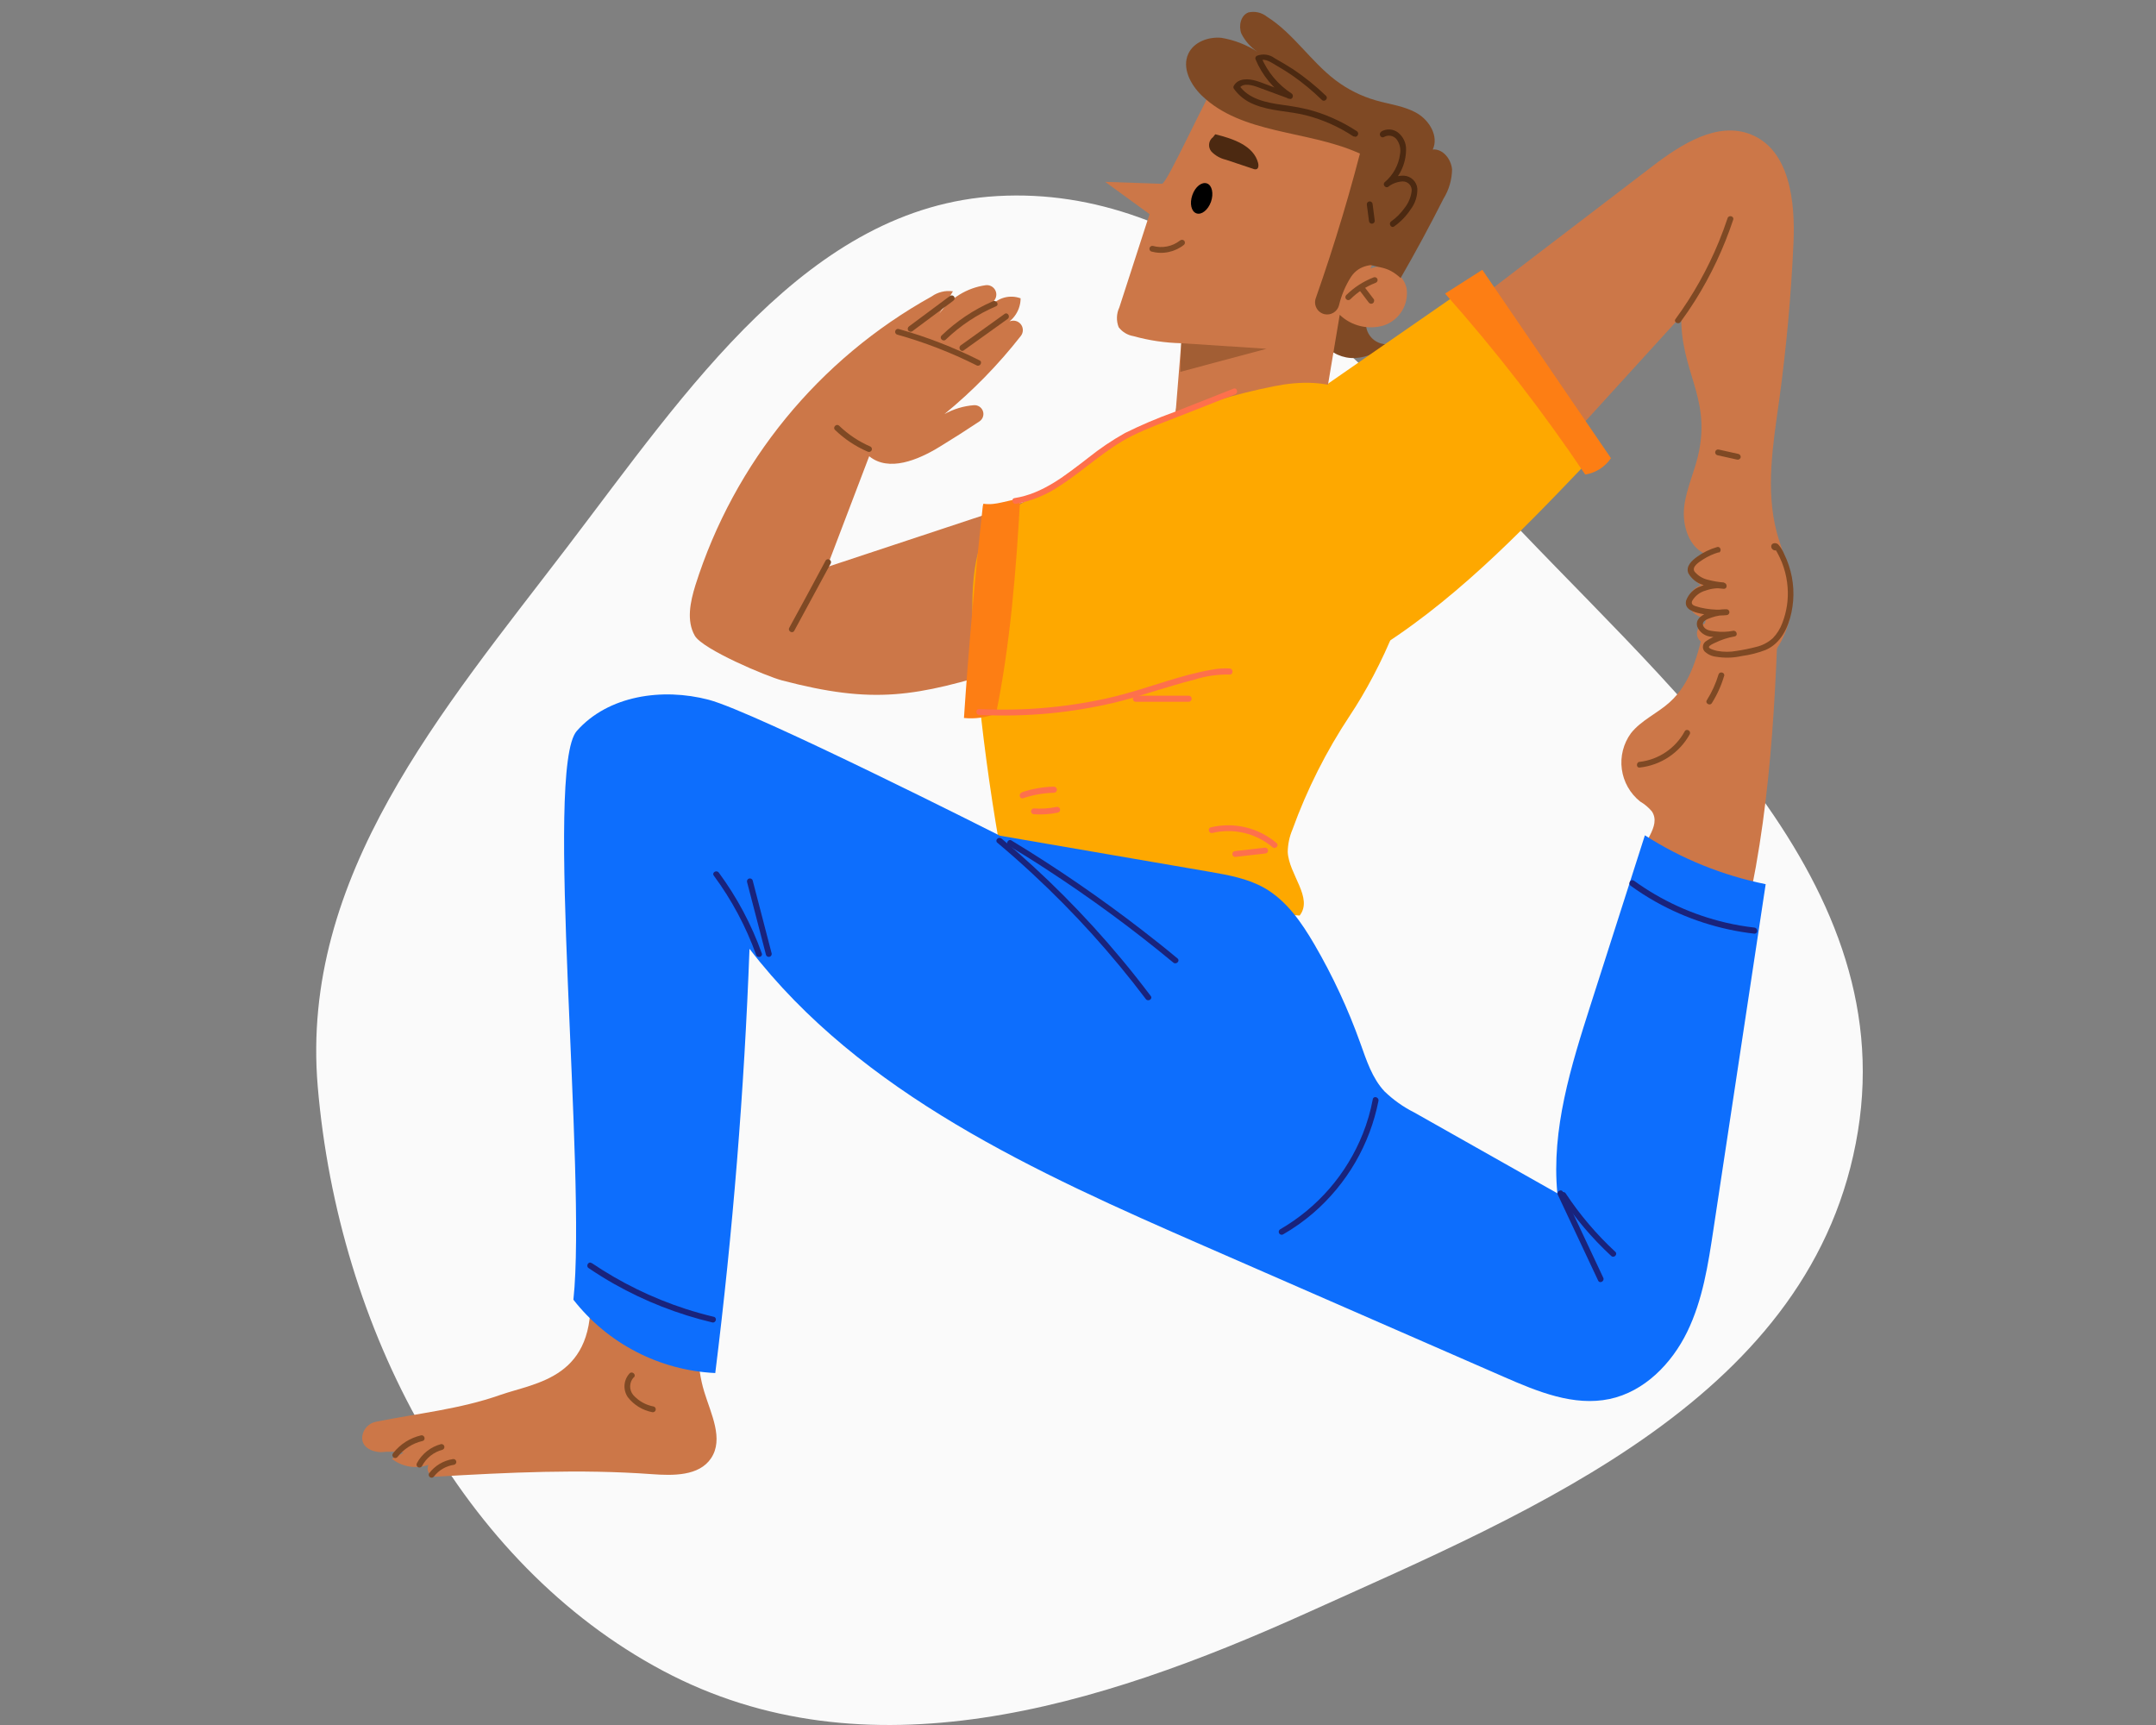 <svg width="375" height="300" viewBox="0 0 375 300" fill="none" xmlns="http://www.w3.org/2000/svg">
<rect x="0" y="0" width="375" height="300" fill="#808080" stroke="none"/>
<path fill-rule="evenodd" clip-rule="evenodd" d="M173.505 34.095C207.826 32.172 234.576 59.895 258.816 86.242C288.685 118.708 330.48 151.647 323.153 196.755C315.673 242.803 267.156 262.523 227.258 280.527C190.894 296.937 150.64 309.371 115.285 290.557C80.217 271.895 58.864 231.09 55.268 189.001C52.141 152.389 76.955 123.57 98.598 95.215C119.547 67.769 140.641 35.935 173.505 34.095Z" fill="#FAFAFA"/>
<g clip-path="url(#clip0_515_8976)">
<path d="M179.947 86.66L143.841 98.617L151.182 79.344C154.591 82.116 159.652 80.013 163.402 77.72C165.756 76.286 168.089 74.8 170.38 73.271C170.659 73.079 170.867 72.8 170.972 72.479C171.077 72.157 171.073 71.81 170.96 71.491C170.848 71.172 170.633 70.899 170.349 70.714C170.065 70.529 169.727 70.442 169.389 70.467C167.589 70.612 165.841 71.14 164.265 72.018C169.191 67.984 173.654 63.418 177.571 58.405C177.775 58.136 177.892 57.812 177.905 57.475C177.919 57.139 177.828 56.806 177.646 56.522C177.463 56.239 177.198 56.018 176.886 55.889C176.573 55.76 176.229 55.73 175.899 55.803C175.074 55.972 174.303 56.336 173.651 56.865C174.755 56.575 175.733 55.93 176.433 55.03C177.132 54.129 177.513 53.024 177.518 51.885C176.601 51.545 175.6 51.502 174.658 51.761C173.715 52.021 172.878 52.569 172.266 53.329L173.033 52.108C173.202 51.846 173.293 51.54 173.294 51.228C173.295 50.915 173.206 50.609 173.038 50.346C172.87 50.082 172.629 49.872 172.345 49.74C172.061 49.608 171.745 49.561 171.435 49.602C169.818 49.829 168.267 50.388 166.879 51.244C165.491 52.099 164.296 53.232 163.37 54.572L165.745 50.664C164.436 50.474 163.103 50.797 162.027 51.567C142.397 62.465 127.697 80.441 120.946 101.802C120.062 104.68 119.359 107.95 120.85 110.562C122.225 112.941 133.337 117.623 135.989 118.324C151.97 122.519 159.247 121.223 175.014 116.296L179.947 86.66Z" fill="#CC7748"/>
<path d="M175.248 55.474L167.631 60.932C167.098 61.314 166.565 60.433 167.119 60.051L174.737 54.593C175.269 54.221 175.802 55.092 175.248 55.474Z" fill="#7F4924"/>
<path d="M173.245 53.265C170.001 54.654 167.037 56.618 164.499 59.063C164.019 59.52 163.305 58.808 163.774 58.352C166.374 55.844 169.405 53.822 172.723 52.384C173.32 52.129 173.842 53 173.245 53.265V53.265Z" fill="#7F4924"/>
<path d="M165.787 52.32L158.649 57.63C158.531 57.696 158.392 57.715 158.261 57.681C158.13 57.648 158.017 57.564 157.946 57.449C157.884 57.331 157.869 57.194 157.902 57.064C157.935 56.935 158.016 56.822 158.127 56.748L165.276 51.439C165.394 51.372 165.533 51.354 165.664 51.388C165.795 51.421 165.908 51.504 165.979 51.62C166.042 51.737 166.057 51.874 166.021 52.003C165.986 52.131 165.902 52.241 165.787 52.31V52.32Z" fill="#7F4924"/>
<path d="M156.263 57.205C161.135 58.568 165.862 60.399 170.379 62.673C170.965 62.96 170.453 63.841 169.868 63.544C165.435 61.316 160.797 59.52 156.018 58.182C155.899 58.136 155.801 58.048 155.744 57.934C155.686 57.821 155.674 57.69 155.709 57.567C155.743 57.445 155.823 57.34 155.931 57.273C156.04 57.206 156.169 57.182 156.295 57.205H156.263Z" fill="#7F4924"/>
<path d="M145.961 74.046C147.541 75.571 149.386 76.798 151.405 77.666C151.463 77.699 151.514 77.743 151.554 77.796C151.595 77.849 151.625 77.909 151.641 77.974C151.658 78.038 151.662 78.105 151.653 78.171C151.643 78.236 151.621 78.3 151.586 78.357C151.516 78.469 151.405 78.55 151.276 78.584C151.147 78.617 151.011 78.601 150.894 78.537C148.795 77.631 146.879 76.354 145.237 74.768C144.768 74.311 145.492 73.589 145.961 74.046V74.046Z" fill="#7F4924"/>
<path d="M144.48 98.011L138.152 109.691C137.843 110.275 136.969 109.755 137.278 109.182C139.409 105.296 141.515 101.402 143.596 97.502C143.915 96.928 144.789 97.438 144.48 98.011Z" fill="#7F4924"/>
<path d="M239.938 53.127C239.16 53.421 238.509 53.974 238.095 54.692C237.682 55.411 237.531 56.25 237.668 57.067C237.85 57.875 238.307 58.596 238.961 59.107C239.616 59.618 240.428 59.888 241.259 59.87C239.741 61.303 237.763 62.153 235.676 62.27C234.64 62.313 233.607 62.113 232.662 61.687C231.717 61.261 230.884 60.621 230.232 59.817C229.549 58.857 229.057 57.776 228.783 56.632C228.189 54.677 228.068 52.61 228.431 50.6L239.938 53.127Z" fill="#7F4924"/>
<path d="M255.364 53.393L287.443 28.886C292.439 25.063 298.746 21.039 304.574 23.396C311.275 26.104 312.266 35.013 311.946 42.212C311.541 51.386 310.7 60.55 309.453 69.65C308.388 77.284 307.067 85.142 309.038 92.585C309.826 95.558 311.169 98.394 311.584 101.42C312.133 105.38 311.245 109.405 309.08 112.771C308.884 113.193 308.527 113.521 308.089 113.681C307.65 113.841 307.166 113.821 306.742 113.626C306.318 113.43 305.99 113.074 305.829 112.637C305.668 112.2 305.688 111.717 305.884 111.295L306.3 110.021C303.913 112.919 299.364 113.45 296.104 111.73C295.805 111.575 295.556 111.337 295.389 111.045C295.222 110.753 295.142 110.419 295.16 110.083C295.178 109.747 295.293 109.423 295.49 109.15C295.688 108.878 295.96 108.667 296.275 108.545L299.023 107.355C296.978 108.152 294.186 107.207 293.696 105.072C293.206 102.938 296.093 100.73 297.723 102.195C296.971 102.271 296.218 102.06 295.615 101.605C295.013 101.15 294.605 100.484 294.474 99.742C294.395 98.991 294.603 98.237 295.057 97.633C295.512 97.028 296.179 96.617 296.924 96.482C293.782 95.335 292.546 91.417 292.94 88.104C293.334 84.791 294.89 81.733 295.529 78.431C297.404 68.874 292.333 64.627 292.418 54.964L268.98 80.703C264.601 73.547 257.154 60.645 254.522 52.681L255.364 53.393Z" fill="#CC7748"/>
<path d="M228.006 68.79L254.459 50.462C255.063 49.925 255.845 49.63 256.654 49.634C257.401 49.82 258.055 50.269 258.497 50.898C265.484 58.688 271.459 67.325 276.278 76.605C276.737 77.302 276.954 78.13 276.896 78.962C276.686 79.663 276.284 80.292 275.735 80.778C264.133 92.936 252.296 105.2 237.893 113.854C238.989 100.39 236.447 86.879 230.531 74.725L228.006 68.79Z" fill="#FEA800"/>
<path d="M212.909 11.886C209.713 16.738 203.012 31.997 202.096 31.965L192.23 31.625L199.944 37.242C198.189 42.651 196.439 48.055 194.691 53.457C194.437 53.993 194.295 54.577 194.275 55.17C194.255 55.764 194.357 56.355 194.574 56.908C195.2 57.732 196.119 58.287 197.142 58.458C199.849 59.212 202.641 59.626 205.452 59.69C205.153 63.427 204.845 67.123 204.546 70.903C204.338 71.939 204.516 73.014 205.047 73.929C205.642 74.561 206.421 74.992 207.274 75.161C212.547 76.679 229.561 75.437 229.647 74.863C230.762 68.159 231.887 61.456 233.024 54.752C234.023 55.708 235.258 56.382 236.604 56.706C237.949 57.031 239.357 56.994 240.684 56.6C241.993 56.158 243.107 55.274 243.832 54.101C244.558 52.929 244.85 51.54 244.658 50.176C244.114 47.478 240.865 45.567 238.361 46.714C240.996 40.435 243.372 34.064 245.489 27.601L212.909 11.886Z" fill="#CC7748"/>
<path d="M284.982 149.85C285.429 146.728 289.062 143.745 287.315 141.111C286.737 140.426 286.045 139.844 285.27 139.391C283.525 137.995 282.387 135.984 282.089 133.774C281.792 131.564 282.358 129.325 283.672 127.52C285.451 125.269 288.242 124.079 290.383 122.157C297.937 115.383 295.242 102.099 302.103 94.55C303.999 92.479 307.952 91.364 309.23 93.828C309.56 94.631 309.684 95.503 309.592 96.365C309.028 117.146 308.442 138.096 303.86 158.387C303.823 158.812 303.691 159.224 303.474 159.591C303.256 159.959 302.959 160.273 302.603 160.511C301.985 160.716 301.313 160.697 300.707 160.458C294.389 158.716 287.592 155.435 285.642 149.202L284.982 149.85Z" fill="#CC7748"/>
<path d="M102.632 224.306C103.772 239.745 93.257 240.404 86.939 242.623C80.014 245.065 72.631 245.808 65.44 247.252C64.818 247.366 64.248 247.672 63.812 248.128C63.375 248.584 63.095 249.166 63.011 249.79C62.798 251.68 64.662 252.508 66.26 252.551C67.58 252.419 68.911 252.448 70.223 252.636L68.146 253.698C69.035 254.397 70.088 254.861 71.205 255.047C72.323 255.233 73.469 255.134 74.538 254.76C74.423 254.979 74.368 255.225 74.379 255.472C74.39 255.719 74.467 255.959 74.601 256.167C74.735 256.375 74.922 256.544 75.143 256.657C75.364 256.77 75.611 256.822 75.859 256.809C88.356 256.087 100.885 255.46 113.361 256.374C117.1 256.65 121.596 256.713 123.673 253.613C125.921 250.268 123.673 245.914 122.501 242.081C121.063 237.409 121.298 232.429 121.308 227.555C121.308 226.961 121.308 226.281 120.499 226.069C120.209 225.995 119.904 225.995 119.614 226.069L102.568 218.275L102.632 224.306Z" fill="#CC7748"/>
<path d="M246.171 93.222C246.543 102.779 240.109 116.466 234.803 124.419C230.687 130.617 227.329 137.283 224.799 144.275C224.275 145.509 223.996 146.833 223.979 148.172C224.171 152.09 228.453 156.125 226.056 159.226L180.629 155.849C179.093 155.888 177.584 155.447 176.314 154.586C175.089 153.524 174.726 151.825 174.428 150.243C172.66 140.623 171.271 130.942 170.262 121.202C169.336 112.197 166.747 93.413 174.769 89.145C186.094 83.124 183.835 83.198 190.537 79.121C194.193 76.82 198.03 74.817 202.011 73.132C208.323 70.493 214.887 68.497 221.603 67.175C229.849 65.508 245.105 65.36 246.171 93.222Z" fill="#FEA800"/>
<path d="M173.916 145.337L210.384 151.613C213.665 152.186 217.021 152.781 219.919 154.427C223.765 156.614 226.386 160.426 228.613 164.238C231.803 169.716 234.481 175.474 236.614 181.44C237.679 184.402 238.659 187.513 240.822 189.818C242.352 191.293 244.098 192.528 246 193.481L270.876 207.529C269.811 196.401 273.252 185.4 276.661 174.75C279.807 164.932 282.954 155.106 286.1 145.274C292.513 149.381 299.638 152.262 307.11 153.768C304.084 173.787 301.055 193.807 298.022 213.826C297.106 219.91 296.157 226.09 293.462 231.622C290.767 237.154 286.004 242.028 279.974 243.302C273.753 244.619 267.446 242.028 261.629 239.48L209.425 216.682C180.244 203.94 149.764 190.211 130.363 165.013C129.447 189.676 127.462 214.268 124.408 238.79C119.616 238.562 114.93 237.304 110.671 235.103C106.413 232.902 102.681 229.809 99.734 226.037C102.078 204.121 94.599 133.657 100.32 127.127C105.796 120.926 115.235 119.588 123.279 121.701C131.322 123.814 173.916 145.337 173.916 145.337Z" fill="#0D6EFD"/>
<path d="M170.944 87.998C169.581 100.259 168.487 112.548 167.663 124.865C169.559 125.059 171.473 124.797 173.246 124.101C175.707 112.197 176.761 98.946 177.433 86.809C175.142 86.915 173.352 87.956 171.04 87.605L170.944 87.998Z" fill="#FD7E14"/>
<path d="M170.305 123.304C177.686 123.682 185.085 123.075 192.305 121.499C197.227 120.437 201.947 118.622 206.815 117.337C208.094 117.008 209.383 116.7 210.693 116.487C211.745 116.276 212.819 116.198 213.89 116.254C214.539 116.317 214.539 117.315 213.89 117.315C211.809 117.268 209.735 117.566 207.753 118.197C205.271 118.823 202.831 119.588 200.391 120.32C198.143 121.032 195.906 121.711 193.615 122.253C190.022 123.089 186.378 123.689 182.706 124.048C178.589 124.447 174.447 124.54 170.316 124.324C169.666 124.324 169.655 123.262 170.316 123.315L170.305 123.304Z" fill="#FE704C"/>
<path d="M197.483 120.99H206.741C206.882 120.99 207.018 121.045 207.117 121.145C207.217 121.245 207.273 121.38 207.273 121.52C207.273 121.661 207.217 121.796 207.117 121.896C207.018 121.995 206.882 122.051 206.741 122.051H197.483C197.361 122.034 197.25 121.973 197.17 121.88C197.089 121.788 197.045 121.669 197.045 121.547C197.045 121.424 197.089 121.306 197.17 121.214C197.25 121.121 197.361 121.06 197.483 121.043V120.99Z" fill="#FE704C"/>
<path d="M251.348 51.057C260.17 60.993 268.313 71.507 275.723 82.53C276.625 82.385 277.487 82.058 278.257 81.569C279.026 81.079 279.687 80.438 280.198 79.684L257.825 46.926L251.348 51.057Z" fill="#FD7E14"/>
<path d="M221.336 147.344C219.912 146.142 218.223 145.291 216.408 144.859C214.592 144.428 212.7 144.428 210.885 144.86C210.246 145.008 209.979 144.031 210.618 143.883C212.606 143.408 214.679 143.41 216.666 143.888C218.653 144.366 220.498 145.307 222.05 146.633C222.551 147.058 221.826 147.769 221.336 147.344Z" fill="#FE704C"/>
<path d="M214.848 148.013L220.047 147.418C220.183 147.418 220.313 147.472 220.409 147.568C220.505 147.663 220.559 147.793 220.559 147.928C220.556 148.062 220.501 148.191 220.406 148.286C220.311 148.381 220.182 148.435 220.047 148.438L214.848 149.032C214.781 149.032 214.715 149.019 214.653 148.994C214.591 148.968 214.534 148.931 214.487 148.883C214.439 148.836 214.402 148.78 214.376 148.718C214.35 148.656 214.337 148.59 214.337 148.523C214.34 148.388 214.394 148.26 214.49 148.165C214.585 148.07 214.714 148.016 214.848 148.013V148.013Z" fill="#FE704C"/>
<path d="M239.767 191.432C238.277 199.025 234.279 205.903 228.41 210.969C226.781 212.37 225.022 213.614 223.158 214.686C223.041 214.745 222.906 214.758 222.78 214.721C222.654 214.684 222.547 214.601 222.482 214.487C222.416 214.374 222.397 214.24 222.427 214.113C222.458 213.986 222.537 213.875 222.647 213.804C229.175 210.034 234.24 204.185 237.029 197.197C237.808 195.249 238.393 193.228 238.776 191.166C238.904 190.529 239.842 190.794 239.767 191.432V191.432Z" fill="#19237C"/>
<path d="M271.835 207.264L278.866 222.225C279.133 222.809 278.259 223.287 277.982 222.735L270.951 207.773C270.674 207.189 271.558 206.711 271.835 207.264Z" fill="#19237C"/>
<path d="M272.325 207.54C274.782 211.26 277.68 214.672 280.955 217.702C281.434 218.147 280.721 218.87 280.241 218.424C276.9 215.331 273.945 211.848 271.441 208.049C271.09 207.508 271.963 206.988 272.325 207.54Z" fill="#19237C"/>
<path d="M284.14 153.12C288.94 156.608 294.392 159.103 300.174 160.458C301.814 160.84 303.476 161.127 305.149 161.318C305.799 161.392 305.799 162.38 305.149 162.38C299.115 161.691 293.279 159.806 287.986 156.837C286.48 155.991 285.025 155.059 283.629 154.044C283.107 153.662 283.629 152.781 284.14 153.163V153.12Z" fill="#19237C"/>
<path d="M102.93 219.666C107.964 223.066 113.45 225.747 119.231 227.63C120.85 228.15 122.501 228.617 124.153 229.01C124.792 229.159 124.525 230.135 123.886 229.987C117.919 228.567 112.18 226.319 106.84 223.308C105.317 222.448 103.825 221.513 102.376 220.537C101.833 220.175 102.376 219.294 102.888 219.666H102.93Z" fill="#19237C"/>
<path d="M125.048 151.793C128.202 156.081 130.714 160.802 132.505 165.81C132.718 166.425 131.738 166.691 131.525 166.086C129.753 161.152 127.27 156.502 124.153 152.282C123.759 151.751 124.643 151.22 125.026 151.772L125.048 151.793Z" fill="#19237C"/>
<path d="M130.908 153.089L134.221 165.831C134.239 165.954 134.212 166.08 134.143 166.185C134.075 166.289 133.97 166.365 133.849 166.398C133.728 166.43 133.6 166.418 133.488 166.362C133.375 166.307 133.288 166.212 133.241 166.096L129.927 153.354C129.909 153.231 129.937 153.105 130.005 153C130.074 152.896 130.178 152.82 130.299 152.787C130.42 152.755 130.549 152.767 130.661 152.823C130.773 152.878 130.861 152.973 130.908 153.089V153.089Z" fill="#19237C"/>
<path d="M174.204 145.836C181.726 152.156 188.671 159.128 194.957 166.669C196.747 168.793 198.473 171.002 200.157 173.221C200.551 173.741 199.666 174.283 199.283 173.731C193.387 165.928 186.813 158.659 179.637 152.006C177.627 150.137 175.571 148.321 173.469 146.558C172.968 146.134 173.693 145.422 174.183 145.836H174.204Z" fill="#19237C"/>
<path d="M175.919 146.165C183.821 150.955 191.444 156.188 198.75 161.838C200.796 163.42 202.82 165.024 204.812 166.691C205.313 167.105 204.589 167.827 204.088 167.413C197.039 161.578 189.658 156.154 181.981 151.167C179.851 149.765 177.613 148.385 175.397 147.047C174.843 146.707 175.397 145.826 175.919 146.165Z" fill="#19237C"/>
<path d="M234.153 51.322C235.525 49.967 237.165 48.911 238.968 48.222C239.098 48.186 239.237 48.202 239.355 48.268C239.473 48.334 239.56 48.443 239.597 48.572C239.63 48.703 239.611 48.842 239.543 48.958C239.475 49.075 239.365 49.161 239.235 49.199C237.6 49.835 236.116 50.804 234.877 52.044C234.781 52.14 234.651 52.194 234.515 52.194C234.379 52.194 234.249 52.14 234.153 52.044C234.057 51.949 234.003 51.819 234.003 51.683C234.003 51.548 234.057 51.418 234.153 51.322V51.322Z" fill="#7F4924"/>
<path d="M237.221 49.772L238.979 52.076C239.027 52.199 239.027 52.335 238.979 52.458C238.965 52.523 238.936 52.584 238.896 52.638C238.855 52.691 238.804 52.735 238.745 52.766C238.628 52.83 238.491 52.846 238.363 52.813C238.234 52.779 238.123 52.698 238.052 52.586L236.305 50.282C236.271 50.225 236.248 50.162 236.239 50.096C236.23 50.03 236.234 49.963 236.252 49.899C236.268 49.835 236.298 49.775 236.338 49.722C236.378 49.669 236.429 49.625 236.486 49.591C236.603 49.528 236.74 49.511 236.868 49.545C236.997 49.578 237.108 49.66 237.179 49.772H237.221Z" fill="#7F4924"/>
<path d="M68.391 252.71C69.602 251.166 71.304 250.08 73.217 249.631C73.857 249.482 74.123 250.459 73.484 250.608C71.742 251.014 70.195 252.008 69.105 253.422C69.059 253.47 69.004 253.509 68.942 253.535C68.881 253.562 68.815 253.575 68.748 253.575C68.681 253.575 68.615 253.562 68.554 253.535C68.492 253.509 68.437 253.47 68.391 253.422C68.298 253.326 68.246 253.199 68.246 253.066C68.246 252.933 68.298 252.805 68.391 252.71Z" fill="#7F4924"/>
<path d="M72.514 254.462C72.948 253.653 73.545 252.941 74.267 252.371C74.989 251.801 75.821 251.385 76.711 251.149C76.835 251.131 76.962 251.159 77.066 251.227C77.171 251.295 77.247 251.399 77.28 251.52C77.313 251.64 77.3 251.769 77.245 251.88C77.189 251.992 77.094 252.08 76.978 252.126C76.215 252.326 75.502 252.682 74.886 253.172C74.27 253.662 73.763 254.275 73.398 254.972C73.364 255.03 73.319 255.081 73.265 255.121C73.211 255.162 73.15 255.191 73.084 255.208C73.019 255.225 72.951 255.229 72.884 255.219C72.817 255.21 72.753 255.187 72.695 255.152C72.58 255.084 72.497 254.973 72.463 254.844C72.429 254.715 72.447 254.578 72.514 254.462V254.462Z" fill="#7F4924"/>
<path d="M74.634 256.235C75.627 254.912 77.098 254.024 78.736 253.761C78.864 253.728 79 253.747 79.116 253.812C79.231 253.877 79.316 253.985 79.353 254.112C79.39 254.241 79.373 254.38 79.307 254.497C79.241 254.614 79.132 254.701 79.002 254.738C78.307 254.837 77.638 255.068 77.031 255.418C76.442 255.757 75.924 256.208 75.507 256.745C75.439 256.86 75.328 256.943 75.198 256.976C75.069 257.01 74.931 256.992 74.815 256.926C74.7 256.857 74.617 256.746 74.583 256.617C74.549 256.488 74.567 256.351 74.634 256.235V256.235Z" fill="#7F4924"/>
<path d="M110.207 239.554C109.833 239.97 109.619 240.505 109.606 241.064C109.592 241.623 109.779 242.168 110.132 242.601C111.072 243.658 112.34 244.368 113.733 244.619C113.853 244.664 113.95 244.753 114.007 244.866C114.065 244.98 114.077 245.111 114.042 245.233C114.008 245.356 113.928 245.461 113.82 245.528C113.711 245.595 113.582 245.619 113.456 245.596C111.764 245.271 110.249 244.343 109.195 242.984C108.767 242.358 108.567 241.605 108.627 240.85C108.687 240.095 109.004 239.383 109.525 238.832C110.005 238.397 110.729 239.108 110.239 239.554H110.207Z" fill="#7F4924"/>
<path d="M298.959 96.047C297.987 96.33 297.062 96.752 296.211 97.3C295.614 97.693 294.154 98.563 294.751 99.423C295.343 100.125 296.146 100.616 297.042 100.825C297.969 101.073 298.918 101.233 299.876 101.303V102.365C298.798 102.218 297.701 102.335 296.679 102.704C296.184 102.836 295.72 103.064 295.314 103.376C294.908 103.687 294.568 104.076 294.314 104.52C294.133 105.009 294.421 105.253 294.858 105.402C295.454 105.604 296.067 105.753 296.69 105.848C297.912 106.051 299.155 106.09 300.387 105.964V106.973C299.473 106.95 298.563 107.093 297.702 107.398C297.106 107.61 295.902 107.982 296.243 108.821C296.584 109.659 297.66 109.723 298.373 109.808C299.402 109.943 300.446 109.907 301.463 109.702C301.548 110.031 301.644 110.36 301.729 110.679C300.538 110.884 299.383 111.26 298.299 111.794C298.086 111.9 297.233 112.25 297.233 112.548C297.233 112.845 298.363 113.132 298.65 113.195C299.788 113.408 300.954 113.408 302.092 113.195C303.211 113.028 304.321 112.801 305.416 112.516C306.516 112.266 307.533 111.735 308.367 110.976C309.091 110.221 309.65 109.325 310.007 108.343C310.772 106.37 311.086 104.251 310.924 102.142C310.837 100.95 310.605 99.773 310.231 98.638C310.043 98.048 309.811 97.473 309.539 96.918C309.411 96.641 309.272 96.386 309.134 96.121L308.921 95.76L308.771 95.526C308.569 95.282 308.654 95.006 309.027 94.719L308.633 94.666L308.324 94.9C308.601 94.305 309.475 94.815 309.208 95.41C308.942 96.004 308.196 95.675 308.09 95.176C307.94 94.454 308.835 94.263 309.283 94.677C309.737 95.183 310.097 95.766 310.348 96.397C310.661 97.032 310.928 97.689 311.147 98.362C312.019 100.989 312.173 103.8 311.595 106.506C311.03 109.171 309.741 111.9 307.099 113.036C305.754 113.553 304.352 113.91 302.923 114.098C301.463 114.423 299.954 114.463 298.48 114.215C297.712 114.131 296.994 113.791 296.445 113.249C296.34 113.114 296.264 112.958 296.224 112.792C296.184 112.626 296.18 112.453 296.212 112.285C296.244 112.117 296.312 111.958 296.411 111.818C296.51 111.679 296.638 111.562 296.786 111.475C297.446 111.029 298.162 110.672 298.917 110.413C299.73 110.086 300.577 109.848 301.442 109.702C302.081 109.596 302.358 110.551 301.708 110.679C300.398 110.939 299.052 110.96 297.734 110.743C297.188 110.72 296.66 110.543 296.213 110.23C295.765 109.918 295.417 109.484 295.209 108.98C294.868 107.769 295.827 107.079 296.807 106.655C297.928 106.167 299.143 105.931 300.366 105.964C300.487 105.982 300.598 106.043 300.679 106.135C300.759 106.228 300.803 106.346 300.803 106.469C300.803 106.591 300.759 106.71 300.679 106.802C300.598 106.895 300.487 106.955 300.366 106.973C298.831 107.13 297.28 107.04 295.774 106.708C294.613 106.453 292.94 106.017 293.26 104.478C293.47 103.882 293.816 103.342 294.271 102.902C294.726 102.462 295.276 102.132 295.88 101.94C297.12 101.391 298.486 101.185 299.833 101.345C300.472 101.42 300.494 102.407 299.833 102.407C298.628 102.328 297.436 102.104 296.285 101.738C295.731 101.587 295.213 101.327 294.761 100.973C294.309 100.619 293.933 100.179 293.654 99.678C293.174 98.447 294.293 97.48 295.188 96.822C296.237 96.068 297.408 95.501 298.65 95.144C299.279 94.953 299.545 95.93 298.917 96.121L298.959 96.047Z" fill="#7F4924"/>
<path d="M298.96 78.187L302.39 78.951C302.519 78.991 302.628 79.077 302.695 79.194C302.762 79.31 302.783 79.447 302.753 79.578C302.713 79.706 302.626 79.813 302.509 79.878C302.392 79.944 302.254 79.961 302.124 79.928L298.694 79.164C298.564 79.127 298.454 79.04 298.388 78.923C298.322 78.805 298.306 78.667 298.342 78.537C298.359 78.474 298.389 78.414 298.429 78.362C298.47 78.31 298.52 78.266 298.578 78.234C298.635 78.201 298.698 78.18 298.764 78.172C298.83 78.164 298.896 78.169 298.96 78.187V78.187Z" fill="#7F4924"/>
<path d="M291.427 55.485C294.474 51.328 297.004 46.817 298.959 42.053C299.513 40.704 300.025 39.324 300.483 37.943C300.685 37.327 301.665 37.593 301.463 38.209C299.822 43.158 297.59 47.892 294.815 52.31C294.016 53.574 293.185 54.795 292.301 55.995C291.917 56.525 291.033 55.995 291.427 55.485Z" fill="#7F4924"/>
<path opacity="0.54" d="M205.452 59.69L220.293 60.656L205.292 64.669L205.452 59.69Z" fill="#7F4924"/>
<path d="M239.107 45.918C237.552 44.856 235.006 45.578 233.908 44.049C233.226 43.093 233.535 41.776 233.908 40.64L237.349 29.247C237.59 28.696 237.617 28.075 237.424 27.505C237.138 27.058 236.705 26.724 236.199 26.56C227.271 22.621 216.01 23.375 209.01 16.6C207.061 14.71 205.548 11.801 206.688 9.348C207.647 7.288 210.182 6.364 212.441 6.577C214.69 6.955 216.837 7.789 218.748 9.029C217.541 8.232 216.564 7.134 215.914 5.844C215.392 4.506 215.808 2.658 217.15 2.159C217.704 2.034 218.279 2.034 218.832 2.161C219.386 2.288 219.903 2.538 220.346 2.892C224.97 5.801 227.974 10.686 232.332 13.978C234.436 15.563 236.816 16.748 239.352 17.471C241.76 18.161 244.338 18.437 246.501 19.712C248.664 20.986 250.262 23.725 249.207 25.998C250.997 25.86 252.403 27.686 252.563 29.47C252.533 31.268 252.017 33.025 251.072 34.556C248.713 39.228 246.228 43.829 243.614 48.36C241.206 46.151 239.842 46.714 237.946 45.886L239.107 45.918Z" fill="#7F4924"/>
<path d="M241.249 46.151C238.724 45.864 236.465 46.002 235.016 48.105C234.027 49.651 233.307 51.353 232.885 53.138C232.738 53.665 232.392 54.115 231.919 54.394C231.447 54.673 230.885 54.759 230.35 54.635C230.063 54.564 229.794 54.435 229.561 54.255C229.327 54.075 229.133 53.848 228.992 53.59C228.85 53.331 228.765 53.046 228.74 52.752C228.715 52.459 228.752 52.163 228.848 51.885C232.165 42.456 235.03 32.882 237.445 23.162L241.249 46.151Z" fill="#7F4924"/>
<path d="M200.508 42.764C201.313 42.989 202.159 43.024 202.979 42.863C203.799 42.703 204.569 42.352 205.228 41.84C205.328 41.751 205.457 41.702 205.59 41.702C205.724 41.702 205.853 41.751 205.953 41.84C206.046 41.937 206.099 42.066 206.099 42.201C206.099 42.336 206.046 42.465 205.953 42.562C205.163 43.196 204.233 43.633 203.24 43.838C202.247 44.043 201.22 44.01 200.242 43.741C200.126 43.694 200.031 43.607 199.975 43.495C199.92 43.383 199.907 43.255 199.94 43.134C199.973 43.014 200.049 42.91 200.153 42.841C200.258 42.773 200.385 42.745 200.508 42.764V42.764Z" fill="#7F4924"/>
<path d="M210.629 35.097C210.118 36.52 208.989 37.423 208.094 37.104C207.199 36.786 206.879 35.384 207.391 33.919C207.902 32.453 209.031 31.593 209.926 31.901C210.821 32.209 211.13 33.675 210.629 35.097Z" fill="black"/>
<path d="M235.431 23.746C232.898 22.057 230.095 20.808 227.143 20.051C224.17 19.297 220.964 19.35 218.108 18.15C216.699 17.6 215.481 16.651 214.603 15.421C214.556 15.345 214.531 15.257 214.531 15.167C214.531 15.077 214.556 14.989 214.603 14.912C215.402 13.531 217.181 13.669 218.513 14.062C219.451 14.349 220.356 14.731 221.283 15.071L224.479 16.25C224.351 16.558 224.224 16.876 224.085 17.184C221.525 15.51 219.531 13.104 218.364 10.282C218.333 10.174 218.339 10.059 218.381 9.955C218.424 9.851 218.5 9.764 218.598 9.709C219.111 9.505 219.668 9.437 220.215 9.511C220.762 9.586 221.281 9.8 221.72 10.134C222.785 10.728 223.851 11.365 224.916 12.045C226.951 13.411 228.862 14.953 230.626 16.653C231.106 17.11 230.381 17.832 229.913 17.375C228.321 15.822 226.603 14.401 224.778 13.128C223.872 12.512 222.934 11.917 221.976 11.376C221.241 10.951 220.026 10.049 219.152 10.537L219.387 9.964C220.468 12.541 222.302 14.735 224.65 16.26C225.097 16.558 224.82 17.396 224.256 17.184L218.822 15.177C217.906 14.838 216.169 14.296 215.541 15.379V14.869C217.171 17.227 220.228 17.832 222.881 18.214C224.429 18.407 225.965 18.68 227.484 19.032C228.898 19.394 230.28 19.87 231.617 20.455C233.148 21.113 234.617 21.905 236.007 22.823C236.55 23.183 236.007 24.065 235.495 23.704L235.431 23.746Z" fill="#4C2911"/>
<path d="M240.247 22.876C240.692 22.613 241.205 22.488 241.72 22.517C242.236 22.545 242.732 22.726 243.145 23.035C243.601 23.39 243.966 23.847 244.212 24.369C244.458 24.891 244.578 25.463 244.562 26.04C244.551 27.255 244.277 28.453 243.759 29.553C243.24 30.653 242.489 31.628 241.558 32.411L240.94 31.615C241.874 30.887 243.036 30.511 244.221 30.553C244.805 30.594 245.356 30.84 245.776 31.245C246.197 31.651 246.461 32.192 246.522 32.772C246.564 34.101 246.143 35.403 245.329 36.456C244.574 37.596 243.613 38.587 242.495 39.377C241.962 39.759 241.43 38.877 241.984 38.495C242.877 37.856 243.658 37.074 244.296 36.181C244.964 35.34 245.391 34.334 245.531 33.271C245.559 33.056 245.54 32.837 245.475 32.63C245.411 32.422 245.304 32.231 245.16 32.068C245.015 31.905 244.838 31.775 244.64 31.686C244.441 31.597 244.226 31.551 244.008 31.551C243.081 31.583 242.188 31.91 241.462 32.485C240.993 32.825 240.396 32.071 240.844 31.689C242.324 30.444 243.278 28.688 243.518 26.773C243.599 26.32 243.584 25.856 243.473 25.41C243.363 24.963 243.161 24.545 242.879 24.182C242.622 23.884 242.269 23.684 241.88 23.616C241.492 23.548 241.091 23.617 240.748 23.81C240.205 24.16 239.683 23.29 240.237 22.929L240.247 22.876Z" fill="#4C2911"/>
<path d="M238.745 35.533L239.117 38.4C239.117 38.533 239.065 38.661 238.971 38.757C238.878 38.852 238.75 38.907 238.617 38.91C238.482 38.907 238.353 38.852 238.258 38.757C238.163 38.662 238.108 38.534 238.105 38.4L237.732 35.533C237.732 35.466 237.746 35.4 237.771 35.338C237.797 35.276 237.835 35.22 237.882 35.172C237.93 35.125 237.986 35.088 238.048 35.062C238.11 35.036 238.177 35.023 238.244 35.023C238.378 35.026 238.505 35.081 238.599 35.176C238.692 35.272 238.745 35.4 238.745 35.533V35.533Z" fill="#4C2911"/>
<path d="M210.981 23.853C210.791 23.995 210.633 24.176 210.515 24.382C210.398 24.589 210.325 24.817 210.3 25.053C210.275 25.289 210.299 25.528 210.37 25.754C210.442 25.981 210.559 26.19 210.715 26.369C211.39 27.064 212.252 27.55 213.197 27.771L217.97 29.363C218.146 29.447 218.345 29.469 218.535 29.427C218.908 29.3 218.94 28.779 218.833 28.365C218.066 25.318 214.465 24.118 211.376 23.354L210.981 23.853Z" fill="#4C2911"/>
<path d="M285.206 132.5C286.84 132.301 288.403 131.715 289.763 130.792C291.123 129.868 292.242 128.633 293.026 127.191C293.335 126.617 294.209 127.127 293.9 127.7C293.023 129.289 291.775 130.645 290.262 131.652C288.749 132.66 287.015 133.289 285.206 133.487C284.556 133.562 284.556 132.542 285.206 132.479V132.5Z" fill="#7F4924"/>
<path d="M299.876 117.57C299.386 119.232 298.669 120.818 297.745 122.285C297.394 122.837 296.52 122.285 296.872 121.775C297.749 120.383 298.434 118.88 298.907 117.305C299.099 116.678 300.079 116.944 299.887 117.57H299.876Z" fill="#7F4924"/>
<path d="M176.441 86.628C181.417 85.864 185.412 82.593 189.279 79.62C191.287 78.01 193.425 76.568 195.672 75.309C198.44 73.936 201.286 72.724 204.195 71.678L214.561 67.59C215.168 67.356 215.434 68.333 214.827 68.566L205.643 72.187C202.724 73.334 199.741 74.396 196.929 75.787C192.316 78.081 188.629 81.733 184.336 84.494C182.045 86.056 179.45 87.12 176.718 87.616C176.079 87.711 175.802 86.734 176.452 86.628H176.441Z" fill="#FE704C"/>
<path d="M177.699 137.798C179.505 137.184 181.395 136.851 183.303 136.811C183.444 136.811 183.58 136.867 183.679 136.966C183.779 137.066 183.835 137.201 183.835 137.342C183.835 137.483 183.779 137.618 183.679 137.717C183.58 137.817 183.444 137.873 183.303 137.873C181.489 137.916 179.693 138.235 177.976 138.818C177.358 139.03 177.092 138.053 177.71 137.841L177.699 137.798Z" fill="#FE704C"/>
<path d="M179.829 140.591C181.141 140.692 182.461 140.606 183.749 140.336C183.881 140.306 184.018 140.326 184.135 140.393C184.252 140.46 184.338 140.569 184.378 140.697C184.411 140.825 184.393 140.961 184.327 141.076C184.262 141.191 184.154 141.276 184.026 141.313C182.648 141.608 181.235 141.708 179.829 141.61C179.696 141.605 179.57 141.549 179.477 141.454C179.384 141.36 179.331 141.233 179.328 141.101C179.331 140.968 179.384 140.841 179.477 140.747C179.57 140.652 179.696 140.596 179.829 140.591V140.591Z" fill="#FE704C"/>
</g>
<defs>
<clipPath id="clip0_515_8976">
<rect width="249" height="255" fill="white" transform="translate(63 2)"/>
</clipPath>
</defs>
</svg>
